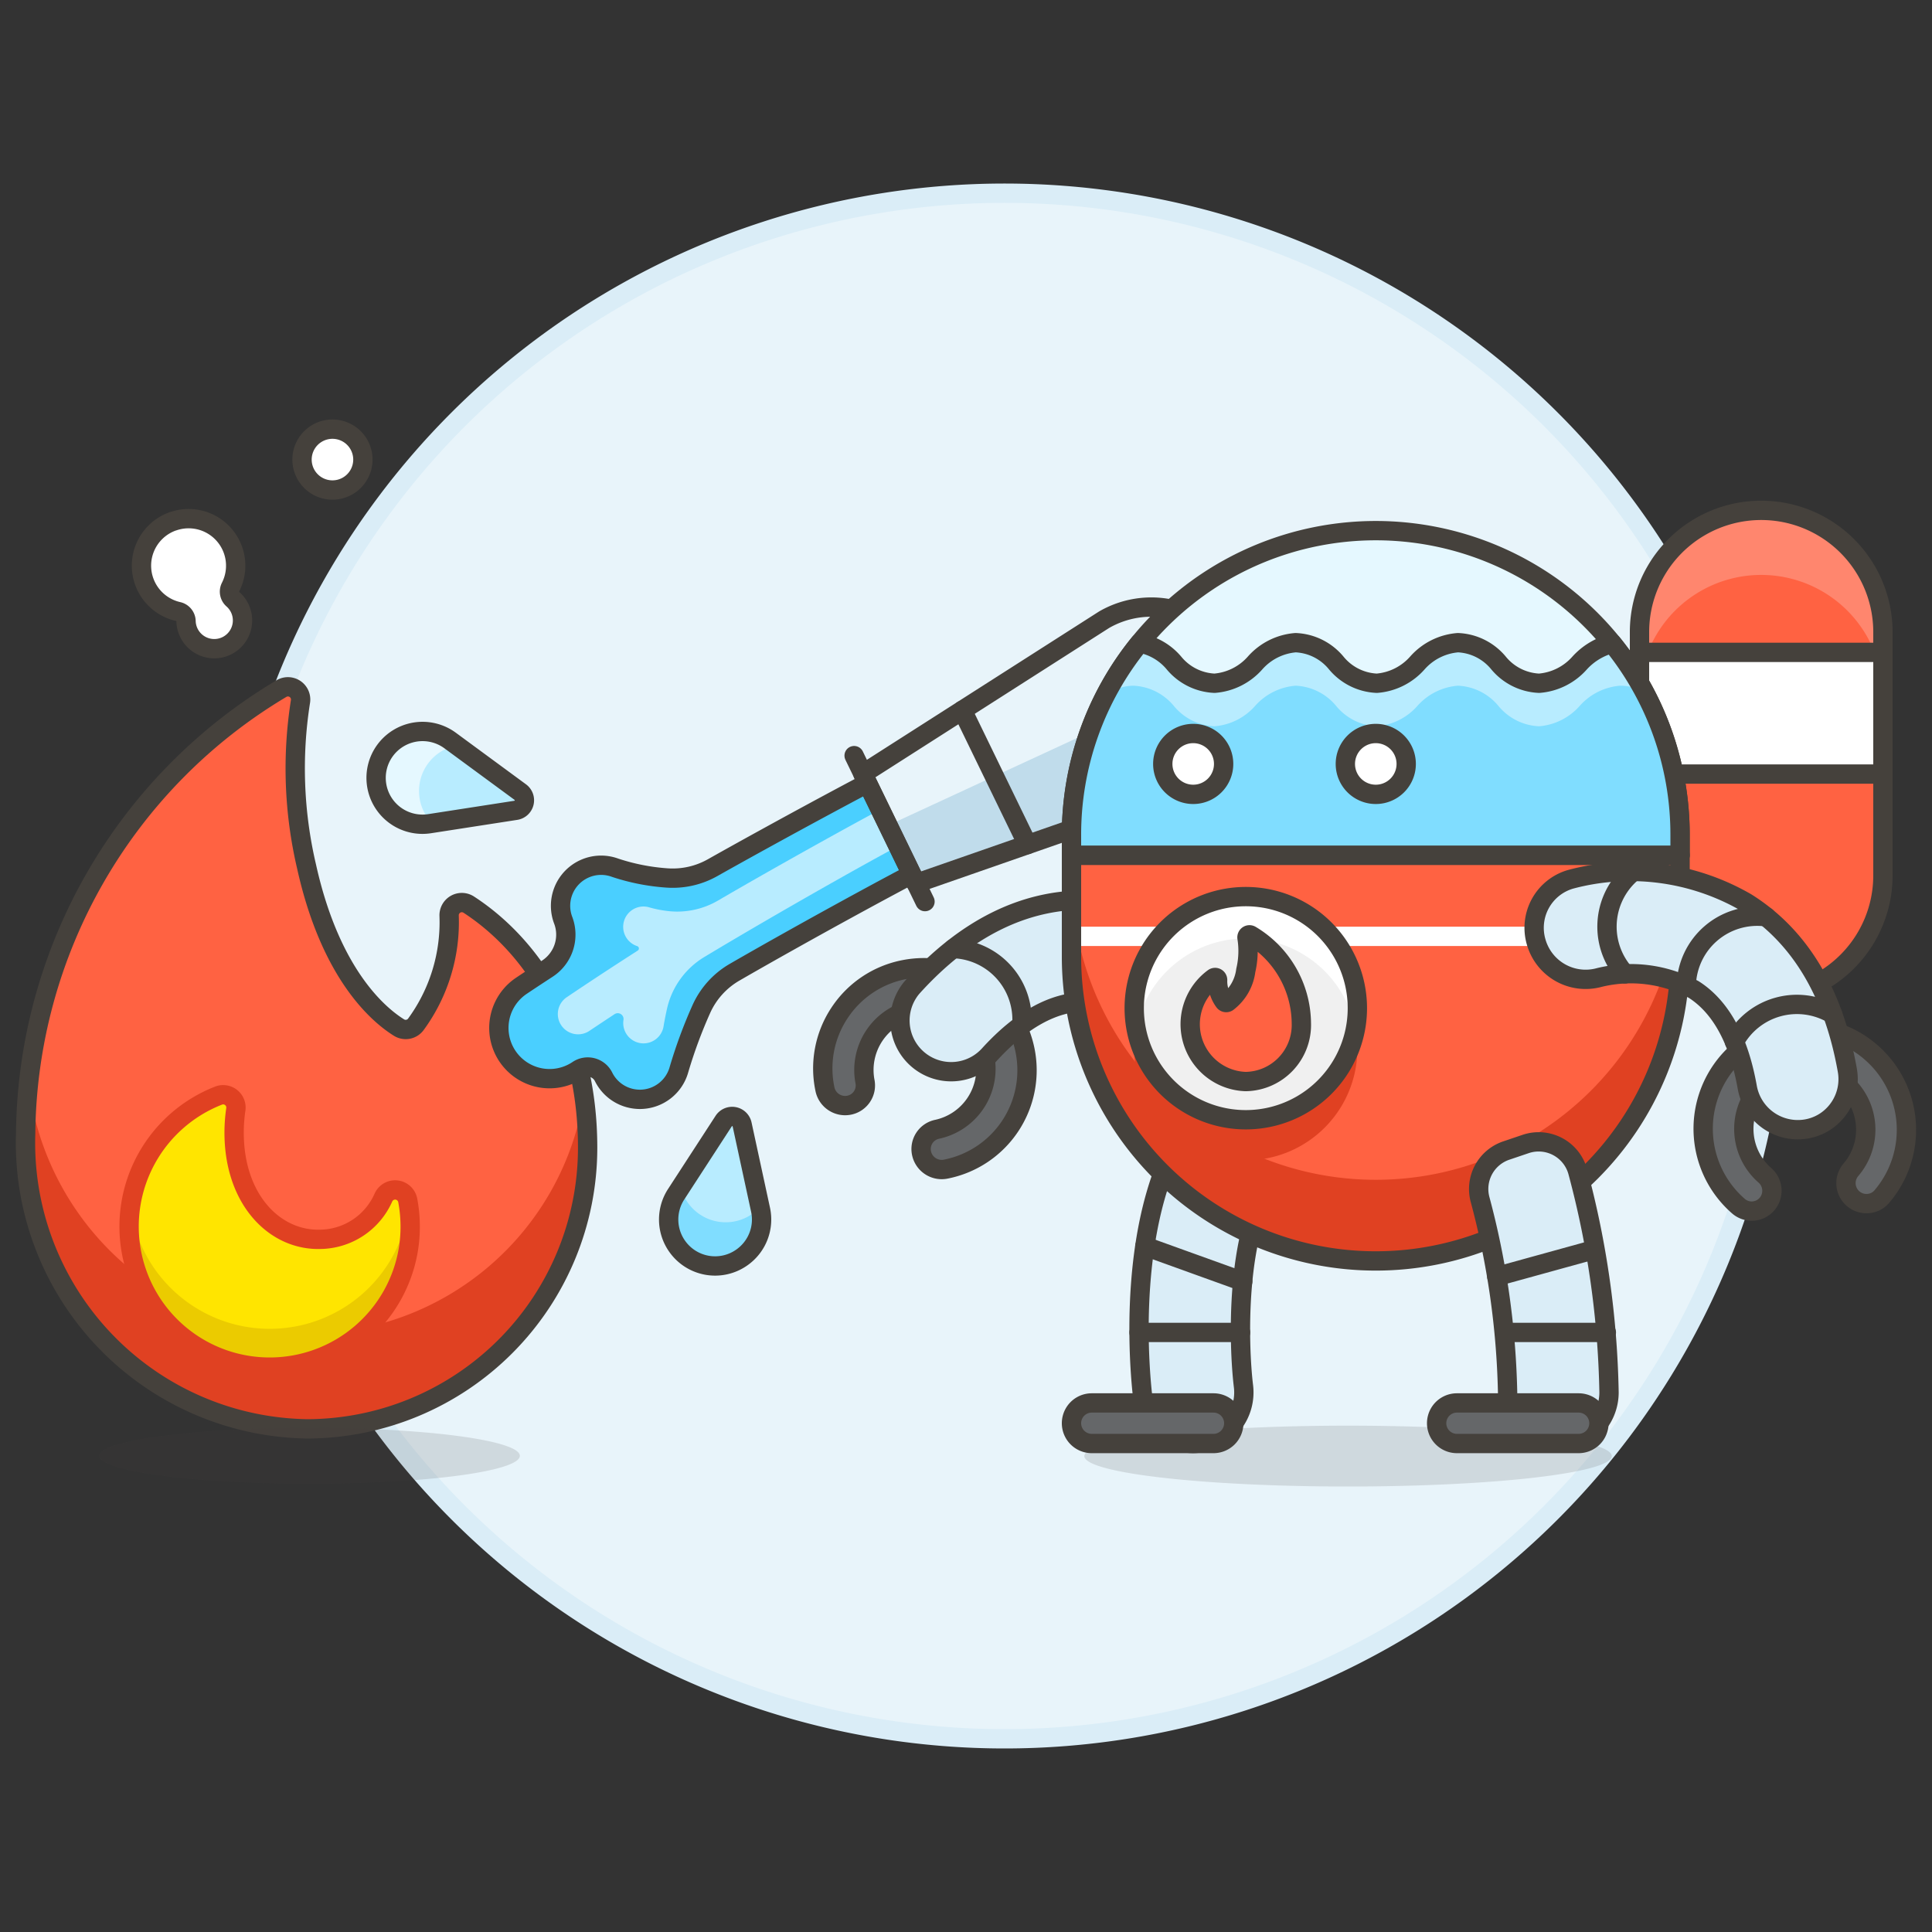 <svg xmlns="http://www.w3.org/2000/svg" version="1.1" xmlns:xlink="http://www.w3.org/1999/xlink" xmlns:svgjs="http://svgjs.com/svgjs" viewBox="0 0 200 200" width="200" height="200"><rect x="0" y="0" width="200" height="200" fill="#333333" stroke="none"/><g transform="matrix(2,0,0,2,0,0)"><path d="M11.996 50.000 A40.000 40.000 0 1 0 91.996 50.000 A40.000 40.000 0 1 0 11.996 50.000 Z" fill="#e8f4fa" stroke="#daedf7" stroke-miterlimit="10"></path><path d="M24.253,46.817a.658.658,0,0,0-1.007.572,8.954,8.954,0,0,1-1.725,5.637.655.655,0,0,1-.872.159c-1.069-.667-3.544-2.761-4.78-8.327a22.265,22.265,0,0,1-.318-8.54.657.657,0,0,0-.981-.678A27.1,27.1,0,0,0,1.328,58.669,14.8,14.8,0,0,0,15.916,73.957a14.55,14.55,0,0,0,14.5-14.549C30.418,53.422,27.709,49.061,24.253,46.817Z" fill="#ff6242"></path><path d="M30.228,56.732a18.553,18.553,0,0,1,.19,2.676,14.55,14.55,0,0,1-14.5,14.549A14.8,14.8,0,0,1,1.328,58.669c.019-.859.073-1.691.156-2.5A14.719,14.719,0,0,0,15.916,69.033a14.54,14.54,0,0,0,14.311-12.3" fill="#e04122"></path><path d="M24.253,46.817a.658.658,0,0,0-1.007.572,8.954,8.954,0,0,1-1.725,5.637.655.655,0,0,1-.872.159c-1.069-.667-3.544-2.761-4.78-8.327a22.265,22.265,0,0,1-.318-8.54.657.657,0,0,0-.981-.678A27.1,27.1,0,0,0,1.328,58.669,14.8,14.8,0,0,0,15.916,73.957a14.55,14.55,0,0,0,14.5-14.549C30.418,53.422,27.709,49.061,24.253,46.817Z" fill="none" stroke="#45413c" stroke-linecap="round" stroke-linejoin="round"></path><path d="M11.294,56.716a.662.662,0,0,1,.914.693,8.27,8.27,0,0,0-.085,1.507c.114,3.3,2.172,5.31,4.479,5.231a3.623,3.623,0,0,0,3.246-2.167.664.664,0,0,1,1.258.16,7.367,7.367,0,0,1,.022,2.585,7.276,7.276,0,1,1-9.834-8.009Z" fill="#ffe500"></path><path d="M21.165,62.505a7.4,7.4,0,0,1-.037,2.22,7.277,7.277,0,0,1-14.375-2.26,7.271,7.271,0,0,0,14.41.041" fill="#ebcb00"></path><path d="M11.294,56.716a.662.662,0,0,1,.914.693,8.27,8.27,0,0,0-.085,1.507c.114,3.3,2.172,5.31,4.479,5.231a3.623,3.623,0,0,0,3.246-2.167.664.664,0,0,1,1.258.16,7.367,7.367,0,0,1,.022,2.585,7.276,7.276,0,1,1-9.834-8.009Z" fill="none" stroke="#e04122" stroke-linecap="round" stroke-linejoin="round"></path><path d="M5.137 75.353 A10.885 1.449 0 1 0 26.907 75.353 A10.885 1.449 0 1 0 5.137 75.353 Z" fill="#45413c" opacity=".15"></path><path d="M15.633 23.788 A1.575 1.575 0 1 0 18.783 23.788 A1.575 1.575 0 1 0 15.633 23.788 Z" fill="#ffffff" stroke="#45413c" stroke-linecap="round" stroke-linejoin="round"></path><path d="M8.974,26.977a2.436,2.436,0,0,1,2.961,3.408.524.524,0,0,0,.123.633,1.462,1.462,0,1,1-2.429,1.135.525.525,0,0,0-.409-.5,2.434,2.434,0,0,1-.246-4.679Z" fill="#ffffff" stroke="#45413c" stroke-linecap="round" stroke-linejoin="round"></path><path d="M38.378,65.1h0a2.4,2.4,0,0,1-3.343-.614h0A2.4,2.4,0,0,1,35,61.81l2.458-3.784a.525.525,0,0,1,.953.175l.954,4.411A2.4,2.4,0,0,1,38.378,65.1Z" fill="#b8ecff"></path><path d="M39.335,62.483a2.428,2.428,0,0,1-.407.355,2.4,2.4,0,0,1-3.695-1.39L35,61.81a2.4,2.4,0,1,0,4.365.8Z" fill="#80ddff"></path><path d="M38.378,65.1h0a2.4,2.4,0,0,1-3.343-.614h0A2.4,2.4,0,0,1,35,61.81l2.458-3.784a.525.525,0,0,1,.953.175l.954,4.411A2.4,2.4,0,0,1,38.378,65.1Z" fill="none" stroke="#45413c" stroke-linecap="round" stroke-linejoin="round"></path><path d="M19.816,41.508h0a2.4,2.4,0,0,1,.81-3.3h0a2.407,2.407,0,0,1,2.672.121L26.931,41a.526.526,0,0,1-.231.942l-4.46.691A2.4,2.4,0,0,1,19.816,41.508Z" fill="#b8ecff"></path><path d="M22.37,42.617a2.4,2.4,0,0,1,1.275-4.034l-.347-.256a2.4,2.4,0,1,0-1.057,4.31Z" fill="#e5f8ff"></path><path d="M19.816,41.508h0a2.4,2.4,0,0,1,.81-3.3h0a2.407,2.407,0,0,1,2.672.121L26.931,41a.526.526,0,0,1-.231.942l-4.46.691A2.4,2.4,0,0,1,19.816,41.508Z" fill="none" stroke="#45413c" stroke-linecap="round" stroke-linejoin="round"></path><path d="M51.448,40.3a2.621,2.621,0,0,0-3.471-1.315c-1.869.842-8.143,4.262-11.095,5.927a4.2,4.2,0,0,1-2.361.531,10.866,10.866,0,0,1-2.685-.53,2.1,2.1,0,0,0-2.686,2.716,2.1,2.1,0,0,1-.815,2.506c-.78.508-1.269.836-1.352.892a2.625,2.625,0,0,0,2.927,4.359.913.913,0,0,1,1.33.35,2.094,2.094,0,0,0,1.319,1.089,2.143,2.143,0,0,0,.562.077,2.1,2.1,0,0,0,2.022-1.539,25.013,25.013,0,0,1,1.163-3.145,4.178,4.178,0,0,1,1.724-1.9c3.3-1.908,9.96-5.579,12.1-6.545A2.623,2.623,0,0,0,51.448,40.3Z" fill="#4acfff" stroke="#45413c" stroke-linecap="round" stroke-linejoin="round"></path><path d="M48.656,41.553a1.05,1.05,0,0,0-1.391-.521c-1.32.6-7.23,3.9-10.088,5.573a4.194,4.194,0,0,1-2.7.539,5.832,5.832,0,0,1-.846-.172,1.05,1.05,0,0,0-.648,2,.128.128,0,0,1,.029.228c-2,1.283-3.507,2.3-3.653,2.4a1.05,1.05,0,1,0,1.173,1.741c.02-.013.507-.34,1.279-.849a.3.3,0,0,1,.46.3,1.051,1.051,0,0,0,.876,1.2,1,1,0,0,0,.163.013,1.052,1.052,0,0,0,1.037-.888c0-.008.059-.368.173-.887a4.2,4.2,0,0,1,1.933-2.694c3.493-2.107,10.015-5.823,11.682-6.582A1.05,1.05,0,0,0,48.656,41.553Z" fill="#b8ecff"></path><path d="M57.149,32.076a4.888,4.888,0,0,1,6.84,2.1h0a4.888,4.888,0,0,1-2.581,6.674L47.419,45.723l-1.454-3-1.3-2.671Z" fill="#e8f4fa"></path><path d="M64.071,34.353a4.888,4.888,0,0,1-2.663,6.5L47.419,45.723l-1.454-3Z" fill="#c0dceb"></path><path d="M97.46,45.316a6.3,6.3,0,0,1-12.6,0v-12.6a6.3,6.3,0,0,1,12.6,0Z" fill="#ff6242"></path><path d="M91.16,26.416a6.3,6.3,0,0,0-6.3,6.3v3.342a6.3,6.3,0,0,1,12.6,0V32.716A6.3,6.3,0,0,0,91.16,26.416Z" fill="#ff866e"></path><path d="M43.455,52.426a5.192,5.192,0,0,0-.755,3.952,1.066,1.066,0,0,0,1.249.827,1.042,1.042,0,0,0,.82-1.238,3.206,3.206,0,0,1,2.46-3.714,3.2,3.2,0,0,1,3.748,2.482,3.2,3.2,0,0,1-2.459,3.714,1.043,1.043,0,0,0-.82,1.238,1.067,1.067,0,0,0,1.249.828,5.214,5.214,0,0,0,4.1-6.191A5.333,5.333,0,0,0,46.8,50.188,5.187,5.187,0,0,0,43.455,52.426Z" fill="#656769" stroke="#45413c" stroke-linecap="round" stroke-linejoin="round"></path><path d="M47.007,51.379a2.651,2.651,0,0,0,4.177,3.235c1.668-1.837,3.354-2.767,5.012-2.763a6.986,6.986,0,0,1,4.494,2.131,2.662,2.662,0,0,0,3.726.207,2.613,2.613,0,0,0,.2-3.694,12.169,12.169,0,0,0-8.381-3.909c-3.237-.032-6.261,1.475-8.987,4.478A2.425,2.425,0,0,0,47.007,51.379Z" fill="#daedf7" stroke="#45413c" stroke-linecap="round" stroke-linejoin="round"></path><path d="M97.46,45.316a6.3,6.3,0,0,1-12.6,0v-12.6a6.3,6.3,0,0,1,12.6,0Z" fill="none" stroke="#45413c" stroke-linecap="round" stroke-linejoin="round"></path><path d="M84.86 33.766H97.46V40.066H84.86z" fill="#ffffff" stroke="#45413c" stroke-linecap="round" stroke-linejoin="round"></path><path d="M61.756,74.716a2.633,2.633,0,0,1-2.6-2.319c-.121-.977-1.075-9.684,2.6-14.636a2.611,2.611,0,0,1,3.675-.53,2.665,2.665,0,0,1,.525,3.709c-2.049,2.757-1.846,8.733-1.595,10.8a2.644,2.644,0,0,1-2.283,2.952A2.56,2.56,0,0,1,61.756,74.716Z" fill="#daedf7" stroke="#45413c" stroke-linecap="round" stroke-linejoin="round"></path><path d="M86.96,44.266v5.25a15.75,15.75,0,0,1-31.5,0v-5.25Z" fill="#ff6242"></path><path d="M86.96,45.316v4.2a15.75,15.75,0,0,1-31.5,0v-4.2a15.75,15.75,0,0,0,31.5,0Z" fill="#e04122"></path><path d="M55.46 48.466L86.96 48.466" fill="none" stroke="#ffffff" stroke-linecap="round" stroke-linejoin="round"></path><path d="M86.96,44.266v5.25a15.75,15.75,0,0,1-31.5,0v-5.25Z" fill="none" stroke="#45413c" stroke-linecap="round" stroke-linejoin="round"></path><path d="M78.972,59.211a2.1,2.1,0,0,1,2.7,1.46,47.142,47.142,0,0,1,1.611,11.4,2.625,2.625,0,1,1-5.25,0,41.933,41.933,0,0,0-1.429-10,2.1,2.1,0,0,1,1.361-2.519Z" fill="#daedf7" stroke="#45413c" stroke-linecap="round" stroke-linejoin="round"></path><path d="M57.149,32.076a4.888,4.888,0,0,1,6.84,2.1h0a4.888,4.888,0,0,1-2.581,6.674L47.419,45.723l-1.454-3-1.3-2.671Z" fill="none" stroke="#45413c" stroke-linecap="round" stroke-linejoin="round"></path><path d="M47.878 46.667L44.209 39.111" fill="none" stroke="#45413c" stroke-linecap="round" stroke-linejoin="round"></path><path d="M53.185 43.714L49.811 36.767" fill="none" stroke="#45413c" stroke-linecap="round" stroke-linejoin="round"></path><path d="M56.125 75.367 A13.65 1.575 0 1 0 83.425 75.367 A13.65 1.575 0 1 0 56.125 75.367 Z" fill="#45413c" opacity=".15"></path><path d="M71.21,27.466a15.756,15.756,0,0,1,15.75,15.75v1.05H55.46v-1.05A15.756,15.756,0,0,1,71.21,27.466Z" fill="#e5f8ff"></path><path d="M71.21,27.466a15.756,15.756,0,0,1,15.75,15.75v1.05H55.46v-1.05A15.756,15.756,0,0,1,71.21,27.466Z" fill="none" stroke="#45413c" stroke-linecap="round" stroke-linejoin="round"></path><path d="M63.86,73.666a1.05,1.05,0,0,1-1.05,1.05h-6.3a1.05,1.05,0,0,1,0-2.1h6.3A1.05,1.05,0,0,1,63.86,73.666Z" fill="#656769" stroke="#45413c" stroke-linecap="round" stroke-linejoin="round"></path><path d="M82.76,73.666a1.05,1.05,0,0,1-1.05,1.05h-6.3a1.05,1.05,0,0,1,0-2.1h6.3A1.05,1.05,0,0,1,82.76,73.666Z" fill="#656769" stroke="#45413c" stroke-linecap="round" stroke-linejoin="round"></path><path d="M97.159,62.145a1.061,1.061,0,0,1-1.354-1.6,3.189,3.189,0,0,0-.324-4.475,3.147,3.147,0,0,0-2.294-.783,3.108,3.108,0,0,0-2.16,1.07,3.189,3.189,0,0,0,.323,4.476,1.06,1.06,0,0,1,.108,1.491,1.045,1.045,0,0,1-1.484.1,5.312,5.312,0,0,1-.54-7.458,5.167,5.167,0,0,1,3.6-1.786,5.249,5.249,0,0,1,3.825,1.3,5.315,5.315,0,0,1,.54,7.459A1.07,1.07,0,0,1,97.159,62.145Z" fill="#656769" stroke="#45413c" stroke-linecap="round" stroke-linejoin="round"></path><path d="M94.423,58.085a2.588,2.588,0,0,1-.931.351,2.656,2.656,0,0,1-3.054-2.16c-.439-2.463-1.371-4.164-2.769-5.057A6.874,6.874,0,0,0,82.76,50.6a2.661,2.661,0,0,1-3.247-1.839,2.613,2.613,0,0,1,1.772-3.246A11.97,11.97,0,0,1,90.4,46.725c2.744,1.723,4.5,4.636,5.216,8.661A2.628,2.628,0,0,1,94.423,58.085Z" fill="#daedf7" stroke="#45413c" stroke-linecap="round" stroke-linejoin="round"></path><path d="M87.281,51a3.675,3.675,0,0,1,4.137-3.547" fill="none" stroke="#45413c" stroke-linecap="round" stroke-linejoin="round"></path><path d="M89.774,53.916a3.678,3.678,0,0,1,5.08-1.431" fill="none" stroke="#45413c" stroke-linecap="round" stroke-linejoin="round"></path><path d="M52.89,53.058A3.681,3.681,0,0,0,49.346,49.1" fill="none" stroke="#45413c" stroke-linecap="round" stroke-linejoin="round"></path><path d="M84.107,50.408a3.677,3.677,0,0,1,.157-5.053c.086-.084.174-.164.265-.238" fill="none" stroke="#45413c" stroke-linecap="round" stroke-linejoin="round"></path><path d="M59.258 64.503L64.325 66.329" fill="none" stroke="#45413c" stroke-linecap="round" stroke-linejoin="round"></path><path d="M58.956 68.968L64.212 68.968" fill="none" stroke="#45413c" stroke-linecap="round" stroke-linejoin="round"></path><path d="M77.473 66.071L82.514 64.68" fill="none" stroke="#45413c" stroke-linecap="round" stroke-linejoin="round"></path><path d="M77.871 68.968L83.145 68.968" fill="none" stroke="#45413c" stroke-linecap="round" stroke-linejoin="round"></path><path d="M58.707 54.283 A5.775 5.775 0 1 0 70.257 54.283 A5.775 5.775 0 1 0 58.707 54.283 Z" fill="#e04122"></path><path d="M58.707 52.183 A5.775 5.775 0 1 0 70.257 52.183 A5.775 5.775 0 1 0 58.707 52.183 Z" fill="#f0f0f0"></path><path d="M70.154,53.275a5.775,5.775,0,1,0-11.344,0,5.772,5.772,0,0,1,11.344,0Z" fill="#ffffff"></path><path d="M58.707 52.183 A5.775 5.775 0 1 0 70.257 52.183 A5.775 5.775 0 1 0 58.707 52.183 Z" fill="none" stroke="#45413c" stroke-linecap="round" stroke-linejoin="round"></path><path d="M63.024,50.727a1.77,1.77,0,0,0,.341,1.115.129.129,0,0,0,.172.031,2.448,2.448,0,0,0,.945-1.646,4.389,4.389,0,0,0,.063-1.689.13.13,0,0,1,.194-.134,5.358,5.358,0,0,1,2.619,4.554,2.928,2.928,0,0,1-2.885,3.023,2.969,2.969,0,0,1-1.648-5.367A.13.13,0,0,1,63.024,50.727Z" fill="#ff6242" stroke="#45413c" stroke-linecap="round" stroke-linejoin="round"></path><path d="M86.96,43.216a15.678,15.678,0,0,0-3.512-9.911,3.418,3.418,0,0,0-1.685,1.01,3.125,3.125,0,0,1-2.1,1.05,2.885,2.885,0,0,1-2.1-1.05,2.88,2.88,0,0,0-2.1-1.05,3.13,3.13,0,0,0-2.1,1.05,3.125,3.125,0,0,1-2.1,1.05,2.885,2.885,0,0,1-2.1-1.05,2.88,2.88,0,0,0-2.1-1.05,3.13,3.13,0,0,0-2.1,1.05,3.125,3.125,0,0,1-2.1,1.05,2.885,2.885,0,0,1-2.1-1.05,3.019,3.019,0,0,0-1.776-1.029,15.684,15.684,0,0,0-3.527,9.93v1.05h31.5Z" fill="#80ddff"></path><path d="M58.661,35.492a2.882,2.882,0,0,1,2.1,1.05,2.88,2.88,0,0,0,2.1,1.05,3.135,3.135,0,0,0,2.1-1.05,3.125,3.125,0,0,1,2.1-1.05,2.882,2.882,0,0,1,2.1,1.05,2.88,2.88,0,0,0,2.1,1.05,3.135,3.135,0,0,0,2.1-1.05,3.125,3.125,0,0,1,2.1-1.05,2.882,2.882,0,0,1,2.1,1.05,2.88,2.88,0,0,0,2.1,1.05,3.135,3.135,0,0,0,2.1-1.05,3.125,3.125,0,0,1,2.1-1.05,2.462,2.462,0,0,1,1.265.346,15.776,15.776,0,0,0-1.678-2.533,3.418,3.418,0,0,0-1.685,1.01,3.125,3.125,0,0,1-2.1,1.05,2.885,2.885,0,0,1-2.1-1.05,2.88,2.88,0,0,0-2.1-1.05,3.13,3.13,0,0,0-2.1,1.05,3.125,3.125,0,0,1-2.1,1.05,2.885,2.885,0,0,1-2.1-1.05,2.88,2.88,0,0,0-2.1-1.05,3.13,3.13,0,0,0-2.1,1.05,3.125,3.125,0,0,1-2.1,1.05,2.885,2.885,0,0,1-2.1-1.05,3.019,3.019,0,0,0-1.776-1.029,15.811,15.811,0,0,0-1.764,2.688A2.545,2.545,0,0,1,58.661,35.492Z" fill="#b8ecff"></path><path d="M86.96,43.216a15.678,15.678,0,0,0-3.512-9.911,3.418,3.418,0,0,0-1.685,1.01,3.125,3.125,0,0,1-2.1,1.05,2.885,2.885,0,0,1-2.1-1.05,2.88,2.88,0,0,0-2.1-1.05,3.13,3.13,0,0,0-2.1,1.05,3.125,3.125,0,0,1-2.1,1.05,2.885,2.885,0,0,1-2.1-1.05,2.88,2.88,0,0,0-2.1-1.05,3.13,3.13,0,0,0-2.1,1.05,3.125,3.125,0,0,1-2.1,1.05,2.885,2.885,0,0,1-2.1-1.05,3.019,3.019,0,0,0-1.776-1.029,15.684,15.684,0,0,0-3.527,9.93v1.05h31.5Z" fill="none" stroke="#45413c" stroke-linecap="round" stroke-linejoin="round"></path><path d="M60.185 39.541 A1.575 1.575 0 1 0 63.335 39.541 A1.575 1.575 0 1 0 60.185 39.541 Z" fill="#ffffff" stroke="#45413c" stroke-miterlimit="10"></path><path d="M69.635 39.541 A1.575 1.575 0 1 0 72.785 39.541 A1.575 1.575 0 1 0 69.635 39.541 Z" fill="#ffffff" stroke="#45413c" stroke-miterlimit="10"></path></g></svg>